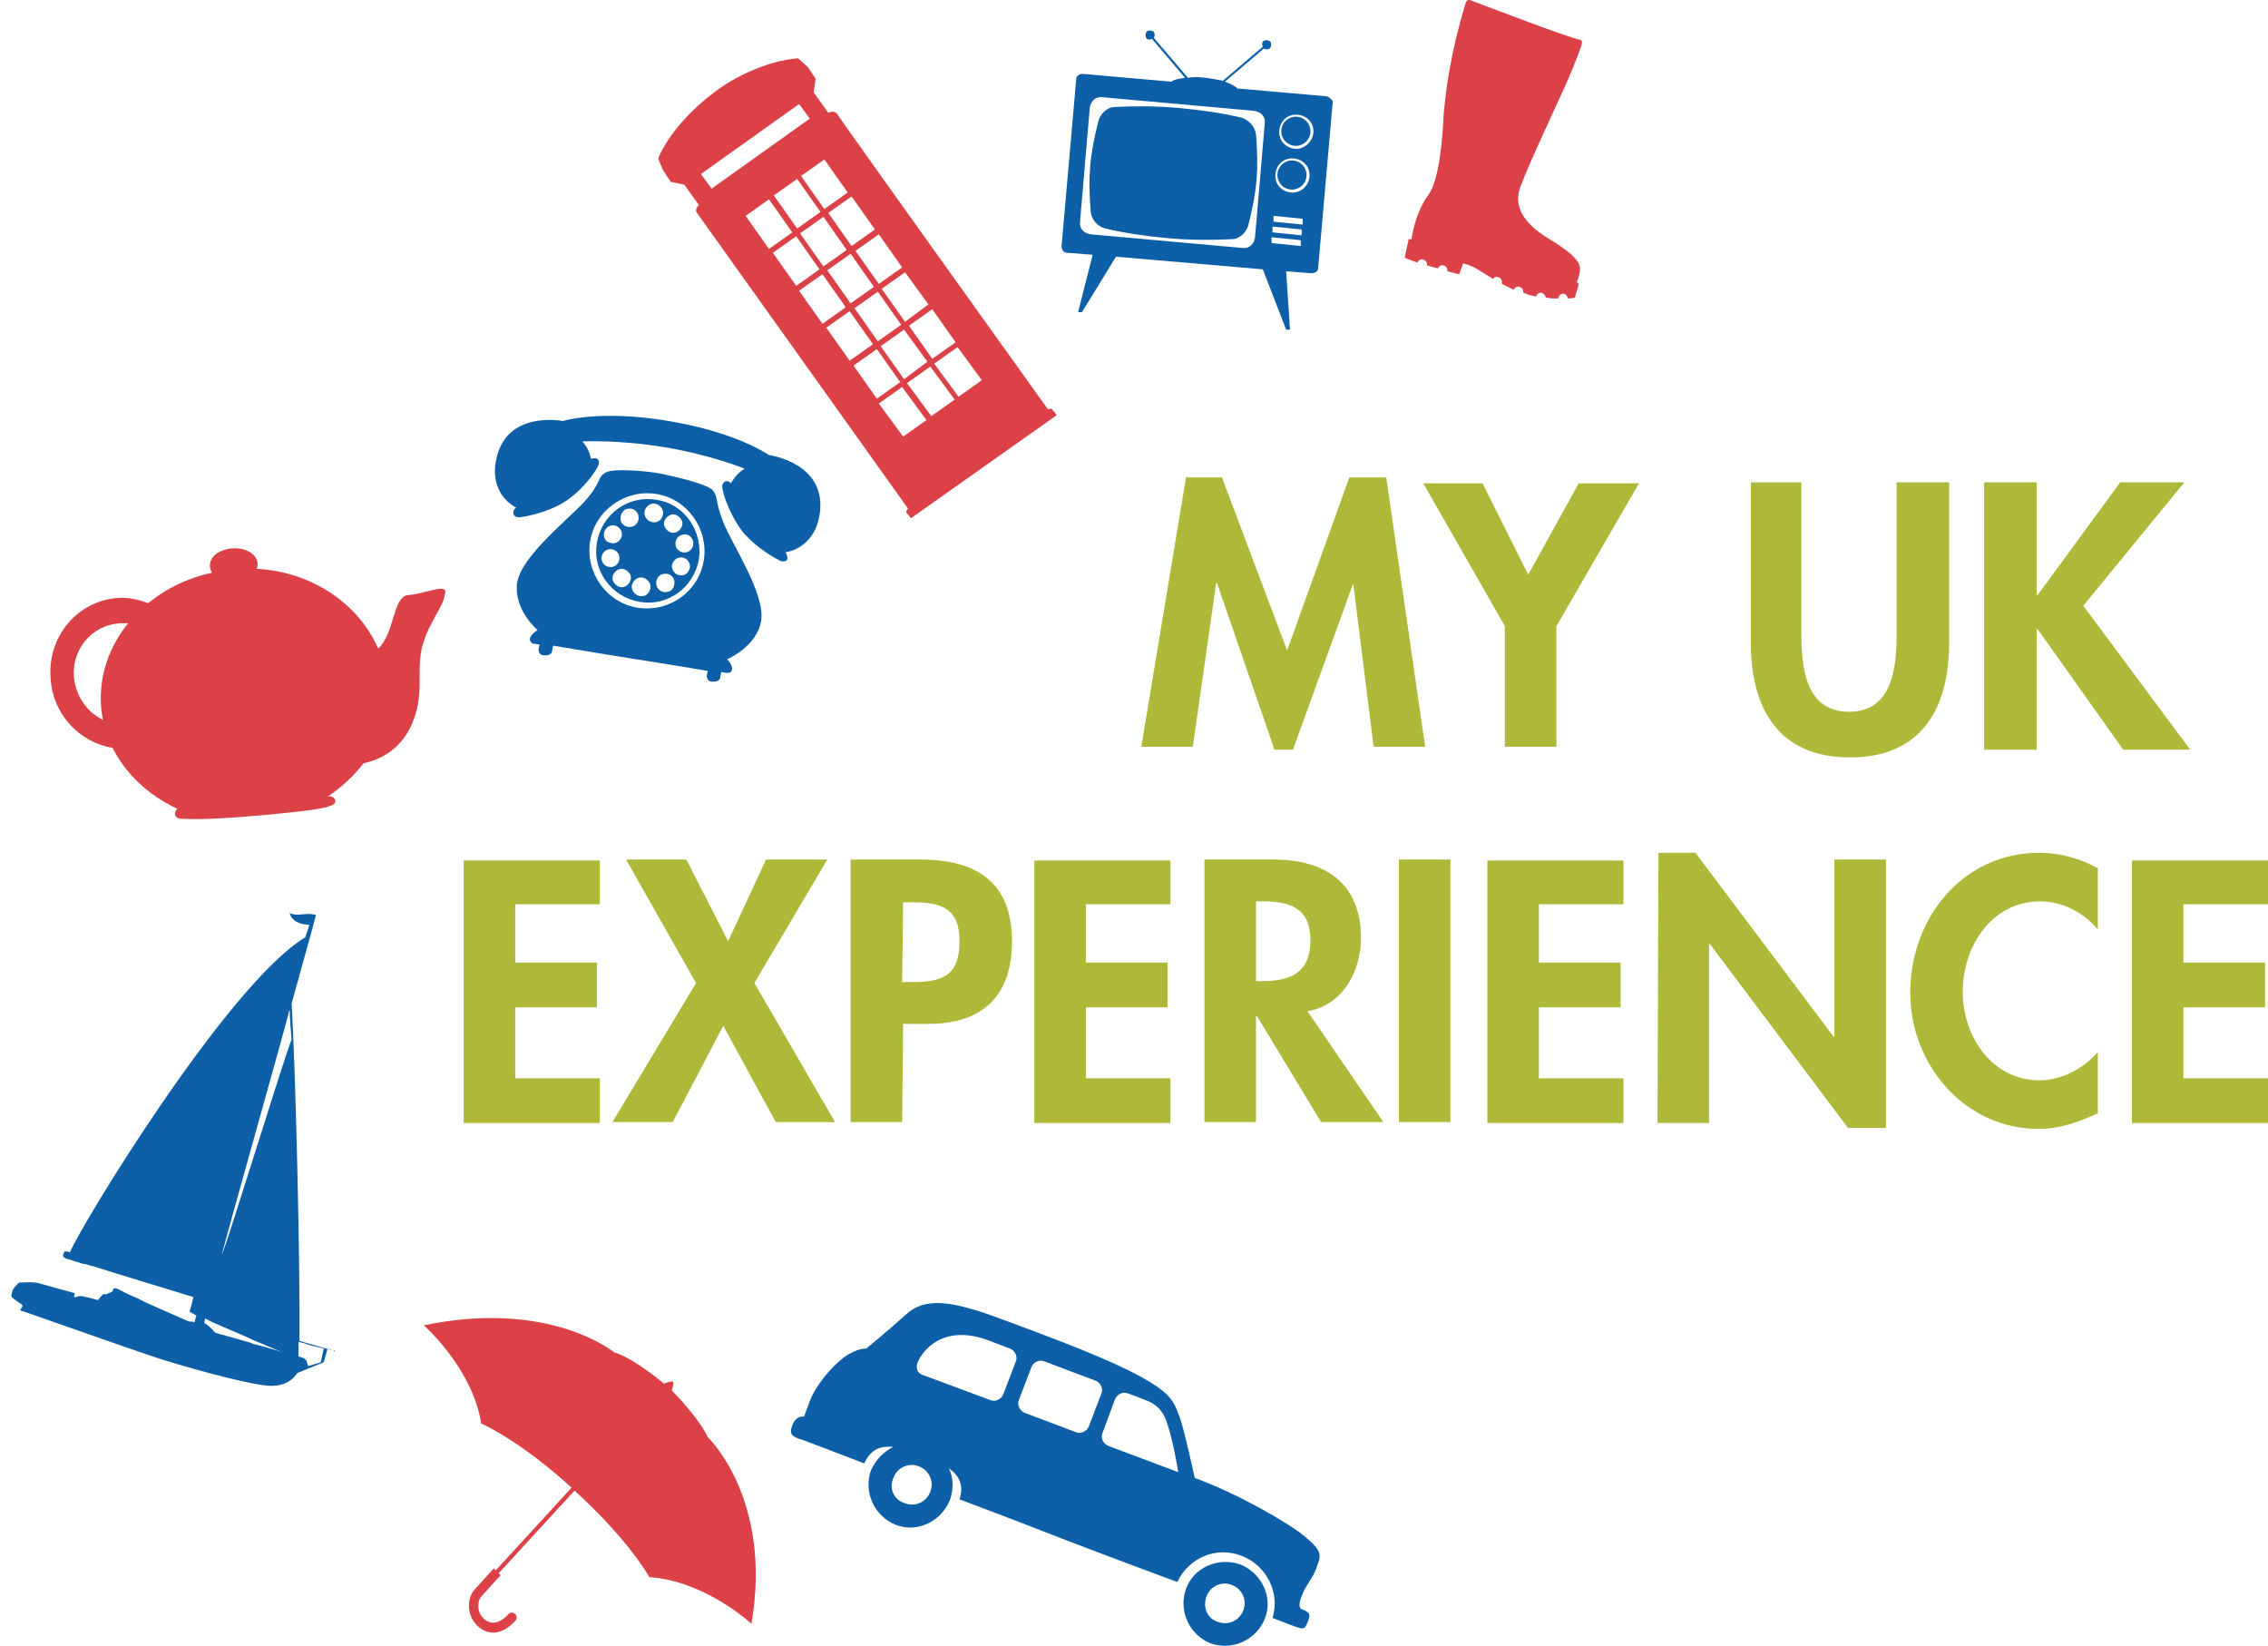 <?xml version="1.0" encoding="utf-8"?>
<!-- Generator: Adobe Illustrator 19.1.0, SVG Export Plug-In . SVG Version: 6.00 Build 0)  -->
<svg version="1.1" id="Layer_1" xmlns="http://www.w3.org/2000/svg" xmlns:xlink="http://www.w3.org/1999/xlink" x="0px" y="0px"
	 viewBox="-478 336.6 233.3 169.3" style="enable-background:new -478 336.6 233.3 169.3;" xml:space="preserve">
<style type="text/css">
	.st0{fill:#AEB939;}
	.st1{fill:#DB4146;}
	.st2{fill:#0D5FA8;}
	.st3{enable-background:new    ;}
</style>
<path class="st0" d="M-338.8,396.6L-338.8,396.6l-6.2,17.1h-1.9l-5.9-17.1h-0.1l-2.4,16.8h-5.3l4.6-27.7h3.7l6.7,17.8l6.4-17.8h3.8
	l4,27.7h-5.3L-338.8,396.6z"/>
<path class="st0" d="M-331.6,386.3h6.1l4.7,9.4l5.2-9.4h6.2l-8.5,14.7v12.4h-5.3V401L-331.6,386.3z"/>
<path class="st0" d="M-425,429.6v6h8.4v4.6h-8.4v7.3h8.7v4.6h-14v-27h14v4.5L-425,429.6L-425,429.6z"/>
<path class="st0" d="M-413.6,425h6.2l4.3,8.4l3.9-8.4h6.3l-7.5,12.7l8.3,14.3h-6.1l-5.4-9.9l-5.2,9.9h-6.2l8.6-14.3L-413.6,425z"/>
<path class="st0" d="M-385.2,452h-5.3v-27h7.2c5.7,0,9.4,2.3,9.4,8.4c0,5.7-3.1,8.5-8.6,8.5h-2.6L-385.2,452L-385.2,452z
	 M-385.2,437.6h1.1c3.1,0,4.8-0.7,4.8-4.2s-2-4-4.9-4h-0.9L-385.2,437.6L-385.2,437.6z"/>
<path class="st0" d="M-366.3,429.6v6h8.4v4.6h-8.4v7.3h8.7v4.6h-14v-27h14v4.5L-366.3,429.6L-366.3,429.6z"/>
<path class="st0" d="M-335.7,452h-6.4l-6.6-10.9h-0.1V452h-5.3v-27h7.1c5.3,0,9,2.4,9,8.1c0,3.4-1.9,6.9-5.5,7.5L-335.7,452z
	 M-348.8,437.5h0.7c2.9,0,4.9-0.9,4.9-4.2s-2.1-4-4.9-4h-0.7V437.5z"/>
<path class="st0" d="M-328.8,452h-5.3v-27h5.3V452z"/>
<path class="st0" d="M-319.7,429.6v6h8.4v4.6h-8.4v7.3h8.7v4.6h-14v-27h14v4.5L-319.7,429.6L-319.7,429.6z"/>
<path class="st0" d="M-307.4,424.3h3.8l14.2,18.9h0.1V425h5.3v27.6h-3.9l-14.2-18.9h-0.1v18.4h-5.3L-307.4,424.3L-307.4,424.3
	L-307.4,424.3z"/>
<path class="st0" d="M-262.2,432.2c-1.5-1.8-3.7-2.9-5.9-2.9c-5.1,0-8,4.7-8,9.3s3,9.1,7.9,9.1c2.3,0,4.5-1.2,6-2.9v6.3
	c-2,0.9-3.9,1.6-6.1,1.6c-7.6,0-13.2-6.6-13.2-14c0-7.7,5.4-14.4,13.3-14.4c2.1,0,4.2,0.6,6,1.6V432.2L-262.2,432.2z"/>
<path class="st0" d="M-253.4,429.6v6h8.4v4.6h-8.4v7.3h8.7v4.6h-14v-27h14v4.5L-253.4,429.6L-253.4,429.6z"/>
<path class="st1" d="M-331.1,356.7c-1.4,1.9-1.7,4.5-1.7,4.5h-0.3l-0.4,1.9c0.4,0.2,0.8,0.3,1.3,0.5c0.1-0.2,0.3-0.4,0.6-0.3
	c0.3,0.1,0.4,0.3,0.4,0.6l0,0c0.4,0.1,0.7,0.2,1.1,0.3c0.1-0.2,0.3-0.4,0.6-0.3c0.3,0.1,0.4,0.3,0.4,0.6l0,0
	c0.7,0.2,1.2,0.3,1.2,0.3l0.4-1.1c0,0,0.8,0.1,1.8,0.8c0.4,0.2,0.8,0.5,1.3,0.8c0.1-0.2,0.3-0.3,0.5-0.2c0.3,0.1,0.4,0.3,0.4,0.6
	v0.1c0.4,0.2,0.8,0.4,1.2,0.6c0.1-0.2,0.3-0.4,0.6-0.3c0.3,0.1,0.4,0.3,0.4,0.6l0,0c0.2,0.1,0.3,0.1,0.5,0.2
	c0.3,0.1,0.5,0.1,0.8,0.2l0,0c0.1-0.3,0.3-0.4,0.6-0.4c0.2,0.1,0.4,0.3,0.4,0.5c0.5,0.1,0.9,0.1,1.3,0.1v-0.1
	c0.1-0.3,0.3-0.4,0.6-0.4c0.2,0.1,0.3,0.2,0.4,0.5c0.4,0,0.7-0.1,0.7-0.1l0.4-1.4l-0.2-0.2c0,0,0.2-0.4,0.3-1s0.2-1.4-3.1-3.4
	c-3.2-1.9-3.6-3.8-3-5.4c0.4-1.1,1.5-3.6,2.7-6.2c1.1-2.5,2.5-5.2,3.6-8.4c0-0.1,0.1-0.4-0.1-0.5c-1-0.1-11.1-4-11.4-4.1
	c-0.2-0.1-0.3,0.1-0.4,0.2c-1.7,5.6-2.1,9.4-2.3,11.6C-329.6,350.6-329.9,355.1-331.1,356.7"/>
<g>
	<path class="st2" d="M-350.3,348.7c-2.1-0.5-4.3-0.8-6.5-1s-4.4-0.2-6.5-0.1c-0.8,0-1.5,0.7-1.7,1.4c-0.9,3.5-1.1,5.8-0.8,9.4
		c0.1,0.8,0.7,1.5,1.5,1.7c2.1,0.5,4.3,0.8,6.5,1s4.4,0.2,6.5,0.1c0.8,0,1.5-0.7,1.7-1.4c0.9-3.5,1.1-5.8,0.8-9.4
		C-348.9,349.6-349.6,348.9-350.3,348.7z"/>
	<path class="st2" d="M-341.6,346.5l-9.1-0.8c-0.2-0.2-0.7-0.5-1.3-0.7l4-3.4c0.2,0.1,0.4,0.1,0.6,0c0.2-0.2,0.2-0.5,0.1-0.7
		c-0.2-0.2-0.5-0.2-0.7-0.1c-0.2,0.1-0.2,0.4-0.1,0.6l-4.1,3.5c-0.5-0.1-1.1-0.2-1.8-0.3s-1.3-0.1-1.8,0l-3.5-4.1
		c0.1-0.2,0.1-0.4,0-0.6c-0.2-0.2-0.5-0.2-0.7-0.1c-0.2,0.2-0.2,0.5-0.1,0.7s0.4,0.2,0.6,0.1l3.4,4c-0.7,0.1-1.2,0.2-1.4,0.4
		l-9.1-0.8c-0.4,0-0.7,0.2-0.7,0.6l-1.5,17.1c0,0.4,0.2,0.7,0.6,0.7l2.6,0.2l-1.5,5.9h0.4l3.5-5.7l15.1,1.3l2.4,6.2h0.4l-0.4-6
		l2.6,0.2c0.4,0,0.7-0.2,0.7-0.6l1.5-17.1C-341,346.9-341.3,346.5-341.6,346.5z M-348.9,361c-0.1,0.7-0.6,1.2-1.3,1.1l-15.6-1.4
		c-0.7-0.1-1.2-0.6-1.1-1.3l1-11.7c0.1-0.7,0.6-1.2,1.3-1.1l15.6,1.4c0.7,0.1,1.2,0.6,1.1,1.3L-348.9,361z M-344.2,361.9l-3-0.3V361
		l3,0.3V361.9z M-344.1,360.8l-3-0.3v-0.6l3,0.3V360.8z M-344,359.7l-3-0.3v-0.6l3,0.3V359.7z M-345.2,356.4c-1-0.1-1.7-0.9-1.6-1.9
		c0.1-1,0.9-1.7,1.9-1.6c1,0.1,1.7,0.9,1.6,1.9S-344.3,356.5-345.2,356.4z M-344.8,351.9c-1-0.1-1.7-0.9-1.6-1.9s0.9-1.7,1.9-1.6
		c1,0.1,1.7,0.9,1.6,1.9C-343,351.2-343.9,352-344.8,351.9z"/>
	<circle class="st2" cx="-344.7" cy="350.1" r="1.5"/>
	<circle class="st2" cx="-345.1" cy="354.6" r="1.5"/>
</g>
<path class="st1" d="M-370.2,378.7c0,0-21.5-30-21.7-30.4c-0.3-0.4-0.9-0.1-0.9-0.1l-1.5-2.1l0.2-1.4l-0.8-1.2l-1-0.9
	c-3.1,0.2-6.7,2-8.5,3.4c-1.8,1.3-4.7,4-5.9,6.9l0.5,1.2l0.8,1.2l1.4,0.3l1.5,2.1c0,0-0.5,0.4-0.2,0.8c0.3,0.4,21.7,30.4,21.7,30.4
	s-0.3,0.3-0.1,0.5s0.4,0.5,0.4,0.5l7.5-5.3l7.5-5.3c0,0-0.2-0.3-0.4-0.5C-369.8,378.5-370.2,378.7-370.2,378.7z M-382.7,379.8
	l-2.4,1.7l-2.5-3.4l2.4-1.7L-382.7,379.8z M-385.4,375.9l-2.4,1.7l-2.4-3.4l2.4-1.7L-385.4,375.9z M-388.2,372l-2.4,1.7l-2.4-3.4
	l2.4-1.7L-388.2,372z M-391,368.2l-2.4,1.7l-2.4-3.4l2.4-1.7L-391,368.2z M-393.7,364.3l-2.4,1.7l-2.4-3.4l2.4-1.7L-393.7,364.3z
	 M-396.5,360.5l-2.4,1.7l-2.4-3.4l2.4-1.7L-396.5,360.5z M-379.8,377.7l-2.4,1.7l-2.5-3.4l2.4-1.7L-379.8,377.7z M-382.6,373.8
	l-2.4,1.8l-2.4-3.4l2.4-1.7L-382.6,373.8z M-385.3,370l-2.4,1.7l-2.4-3.4l2.4-1.7L-385.3,370z M-388.1,366.1l-2.4,1.7l-2.4-3.4
	l2.4-1.7L-388.1,366.1z M-390.9,362.3l-2.4,1.7l-2.4-3.4l2.4-1.7L-390.9,362.3z M-393.6,358.4l-2.4,1.7l-2.4-3.4l2.4-1.7
	L-393.6,358.4z M-377,375.7l-2.4,1.7l-2.5-3.4l2.4-1.7L-377,375.7z M-379.7,371.8l-2.4,1.7l-2.4-3.4l2.4-1.7L-379.7,371.8z
	 M-382.5,367.9l-2.4,1.8l-2.4-3.4l2.4-1.7L-382.5,367.9z M-385.2,364.1l-2.4,1.7l-2.4-3.4l2.4-1.7L-385.2,364.1z M-388,360.2
	l-2.4,1.7l-2.4-3.4l2.4-1.7L-388,360.2z M-390.8,356.4l-2.4,1.7l-2.4-3.4l2.4-1.7L-390.8,356.4z M-394.7,348.8l-10.1,7.2l-1.1-1.5
	l10.1-7.2L-394.7,348.8z"/>
<g>
	<path class="st2" d="M-410.5,388c-2.9-0.5-5.6,1.5-6.1,4.4s1.5,5.6,4.4,6.1s5.6-1.5,6.1-4.4C-405.7,391.2-407.6,388.4-410.5,388z
		 M-406.7,392.3c0.1,0.5-0.2,1-0.7,1.1s-1-0.2-1.1-0.7s0.2-1,0.7-1.1C-407.3,391.4-406.8,391.8-406.7,392.3z M-413.7,389
		c0.5-0.2,1-0.1,1.3,0.4c0.2,0.5,0.1,1-0.4,1.3c-0.5,0.2-1,0.1-1.3-0.4C-414.3,389.8-414.1,389.3-413.7,389z M-415.8,391.2
		c0.2-0.5,0.8-0.7,1.2-0.5c0.5,0.2,0.7,0.8,0.5,1.2c-0.2,0.5-0.8,0.7-1.2,0.5C-415.8,392.3-416,391.7-415.8,391.2z M-416.1,394.2
		c-0.1-0.5,0.2-1,0.7-1.1s1,0.2,1.1,0.7s-0.2,1-0.7,1.1C-415.5,395-416,394.7-416.1,394.2z M-413.4,396.7c-0.4,0.4-0.9,0.4-1.3,0
		c-0.4-0.4-0.4-0.9,0-1.3c0.4-0.4,0.9-0.4,1.3,0C-413,395.7-413,396.3-413.4,396.7z M-412.2,397.9c-0.5-0.1-0.9-0.6-0.8-1.1
		s0.6-0.9,1.1-0.8c0.5,0.1,0.9,0.6,0.8,1.1C-411.2,397.7-411.7,398-412.2,397.9z M-410.9,390.3c-0.5-0.1-0.9-0.6-0.8-1.1
		s0.6-0.9,1.1-0.8c0.5,0.1,0.9,0.6,0.8,1.1C-409.9,390.1-410.4,390.4-410.9,390.3z M-409.4,389.8c0.4-0.4,0.9-0.4,1.3,0
		c0.4,0.4,0.4,0.9,0,1.3c-0.4,0.4-0.9,0.4-1.3,0C-409.8,390.7-409.8,390.2-409.4,389.8z M-409.1,397.4c-0.5,0.2-1,0.1-1.3-0.4
		c-0.2-0.5-0.1-1,0.4-1.3c0.5-0.2,1-0.1,1.3,0.4C-408.5,396.6-408.7,397.2-409.1,397.4z M-408.3,395.7c-0.5-0.2-0.7-0.8-0.5-1.2
		c0.2-0.5,0.8-0.7,1.2-0.5c0.5,0.2,0.7,0.8,0.5,1.2C-407.3,395.7-407.8,395.9-408.3,395.7z"/>
	<g>
		<path class="st2" d="M-404.7,387c-0.7-0.7-4.4-1.5-5.4-1.7c-0.9-0.2-4.8-0.6-5.6-0.1c-0.9,0.5-0.4,1-2.1,2.9
			c-1.7,1.9-6.5,5.6-7,8.4c-0.4,2.8,2.1,4.9,2.1,4.9s-0.7,0.4-0.8,0.9c0,0.3,0.2,0.4,0.3,0.5c0,0,0.3,0,0.7,0.1l-0.1,0.5
			c0,0.3,0.2,0.6,0.5,0.6h0.3c0.3,0,0.6-0.2,0.6-0.5l0.1-0.5c2.9,0.5,7.9,1.3,7.9,1.3s5.1,0.8,8,1.3l-0.1,0.5c0,0.3,0.2,0.6,0.5,0.6
			h0.3c0.3,0,0.6-0.2,0.6-0.5l0.1-0.5c0.3,0.1,0.5,0.1,0.6,0.1c0.2,0,0.4,0,0.5-0.3c0.1-0.5-0.5-1.1-0.5-1.1s3.1-1.3,3.5-4
			c0.4-2.8-3-7.8-3.9-10.1C-404.5,388-404.1,387.7-404.7,387z M-412.4,399.1c-3.2-0.5-5.4-3.6-4.9-6.8s3.6-5.4,6.8-4.9
			s5.4,3.6,4.9,6.8S-409.1,399.6-412.4,399.1z"/>
		<path class="st2" d="M-393.7,389.6c0.9-5.4-5.2-6.2-5.2-6.2s-3.2-2.3-10.3-3.5s-10.9,0-10.9,0s-6-1.2-6.9,4.2
			c-0.6,3.5,2.1,4.7,2.1,4.7s-0.3,0.2-0.3,0.5s0.2,0.5,0.6,0.5c0.3,0,2.8-0.4,4.7-1.6c2-1.3,3.4-3.4,3.5-3.9s-0.3-0.7-0.8-0.5
			c0,0-0.2-1.1-0.9-1.8c0,0,3.7-0.2,8.5,0.6s8.2,2.2,8.2,2.2c-0.9,0.5-1.4,1.5-1.4,1.5c-0.4-0.4-0.8-0.2-0.9,0.2
			c-0.1,0.5,0.7,3,2.1,4.8c1.5,1.8,3.7,2.9,3.9,3c0.4,0.1,0.7,0,0.7-0.3s-0.2-0.6-0.2-0.6S-394.3,393.1-393.7,389.6z"/>
	</g>
</g>
<g>
	<path class="st1" d="M-444.1,419.5c-0.4,0.2-1.9,0.5-7.6,1c-5.7,0.5-7.4,0.3-7.7,0.3s-0.6-0.2-0.6-0.5l0,0c0-0.3,0.2-0.6,0.5-0.6
		l15.4-1.2c0.3,0,0.6,0.2,0.6,0.5l0,0C-443.5,419.2-443.7,419.4-444.1,419.5z"/>
	<path class="st1" d="M-432.2,397.5c0.1-0.9-2.2,0.2-3.8,0.3s-1.4,4-3.1,5.5c-2-4.6-6.8-7.9-12.5-8.2c0.1-0.2,0.1-0.4,0.1-0.6
		c-0.1-0.9-1.2-1.6-2.6-1.5c-1.4,0.1-2.4,0.9-2.3,1.9c0,0.2,0.1,0.4,0.2,0.6c-6.9,1.5-11.9,7.3-11.4,13.8c0.4,4.7,3.6,8.6,8.1,10.6
		l15.1-1.3c1.5-1,2.8-2.2,3.8-3.5c1-0.2,3.7-1,5-4.1s0.4-5.1,1-7.8C-433.9,400.5-432.3,399-432.2,397.5z"/>
	<path class="st1" d="M-470.4,406.2c-0.2-2.9,1.9-5.3,4.7-5.5c0.4,0,0.7,0,1,0c0.6-0.7,1.3-1.4,2.1-2c-1-0.4-2.1-0.7-3.3-0.6
		c-4.1,0.3-7.2,3.9-6.9,8.2c0.2,4,3.4,7.1,7.2,7.3c-0.6-0.9-1.1-1.8-1.4-2.8C-468.9,410.1-470.2,408.3-470.4,406.2z"/>
</g>
<path class="st2" d="M-443.7,475.5c-0.1,0-3.5-1-3.5-1c0.1-7.4-0.4-28.2-0.8-34.7c1.1-4,2.4-8.6,2.5-9.1c-1-0.3-1.9,0.2-2.7-0.2
	c0.1,0.6,0.8,1.2,2,1.2c0,0.2-0.4,1.3-0.4,1.3c-8,4.8-23.3,30-24.2,32.4c-0.2-0.1-0.5-0.1-0.5-0.1c-0.1,0-0.1,0-0.1,0.1s0,0-0.1,0.2
	c-0.1,0.3,0.2,0.4,0.5,0.5c0.1,0,1.5,0.5,1.7,0.5h0.1c0.2,0.1,0.4,0.1,0.6,0.2h0.1c2.8,0.9,7.2,2.2,10.4,3.2
	c-0.1,0.4-0.2,0.8-0.4,1.5l0,0l0.7,0.4l0,0l0,0l-0.2,0.7c-0.2-0.1-0.4-0.1-0.6-0.1c-0.2-0.1-2.3-1-4.3-1.9l-1-0.5
	c-1-0.4-1.7-0.8-1.9-0.9c-0.6-0.3-0.6,0.1-0.6,0.2l-0.2,0.1c-0.2,0.1-0.3,0.1-0.4,0.2c-0.1,0-0.3,0-0.4,0c-0.1,0.1-0.3,0.3-0.5,0.6
	c-0.2,0-0.7-0.2-1.2-0.3h-0.1c-0.2-0.1-0.4-0.1-0.5-0.1l0,0h-0.1c-0.2,0-0.3,0.1-0.4,0.1c0,0-0.1,0-0.2,0l0.1-0.4
	c-0.7-0.2-3.3-0.9-3.6-1c-0.5-0.2-1.8-0.1-1.9-0.1c-0.1,0-0.2,0-0.2,0c-0.2,0.1-0.7,0.7-0.7,0.8s-0.2,0.5-0.1,0.7
	c0.2,0.2,0.7,0.5,0.8,0.6s0.3,0.1,0.3,0.3s0,0.1-0.1,0.2c0,0.2-0.4,0.2,0.3,0.4c0.6,0.2,10.5,3.7,13.2,4.6c2.7,0.9,9,2.7,11.7,3
	c1.9,0.2,2.8-0.7,3.2-1.3l2.7-1.1l0.4-1.4L-443.7,475.5C-443.6,475.7-443.4,475.5-443.7,475.5z M-448.2,440.4c0,0.6,0.1,2.2,0.2,3.1
	c-0.6,1.3-6.6,20.9-7.2,22.2C-454.8,464-448.8,442.8-448.2,440.4z M-452,474.8l-0.2-0.1c-1.7-0.5-3.2-0.9-3.2-0.9
	c-0.2-0.1-0.4,0-0.7-0.4l-0.1-0.1l-0.2-0.2c-0.2-0.2-0.5-0.4-0.5-0.4s0,0-0.1,0l0.1-0.5c0.2,0.1,0.4,0.2,0.6,0.3l0.2,0.1
	c1.1,0.5,2.6,1.1,3.9,1.7l0.2,0.1c1.7,0.7,3.3,1.4,4.3,1.8C-448.6,475.7-450.4,475.2-452,474.8z M-445,476.7l-1.3,0.4l-0.2-0.6
	c0,0-0.1,0-0.1-0.1c-0.1-0.1-0.3-0.2-0.7-0.3c0-0.2,0-0.3,0-0.5v-0.2c0-0.2,0-0.5,0-0.8l0.8,0.2l0.2,0.1l1.6,0.4L-445,476.7z"/>
<path class="st1" d="M-405.2,484.4c-0.6-1.4-2.6-3.7-3.7-4.8c0,0,0.3-0.8,0.1-0.9c-0.2-0.1-0.9,0.2-0.9,0.2c-1.2-1-3.6-2.8-5.1-3.2
	c0,0-6.6-5.5-19.6-2.8c0,0,5,4.4,5.9,10.1c0,0,3.8,1.6,9.3,6.6l-7.8,8.5l-0.2-0.2l-2,2.2c-0.7,0.8-0.9,2.5,0.3,3.7
	c1.2,1.1,2.6,0.9,3.9-0.5c0.2-0.2,0.2-0.5,0-0.7s-0.5-0.2-0.7,0c-0.6,0.7-1.6,1.3-2.5,0.5s-0.6-2-0.3-2.3l2-2.2l-0.2-0.2l7.8-8.5
	c5.7,5.2,7.7,8.9,7.7,8.9c5.8,0.4,10.5,4.8,10.5,4.8C-398.5,490.7-405.2,484.4-405.2,484.4z"/>
<g>
	<path class="st2" d="M-356,500c-0.8,2.2,0.3,4.7,2.5,5.6c2.2,0.8,4.7-0.3,5.6-2.5s-0.3-4.7-2.5-5.6
		C-352.7,496.7-355.2,497.8-356,500z M-353.9,500.8c0.4-1.1,1.6-1.6,2.6-1.2c1.1,0.4,1.6,1.6,1.2,2.6c-0.4,1.1-1.6,1.6-2.6,1.2
		C-353.8,503.1-354.3,501.9-353.9,500.8z"/>
	<path class="st2" d="M-396.5,483.2c-0.4,1,0.1,1.2,1.1,1.5c0.3,0.1,2.9,1.1,6.3,2.4c0.7-1.5,1.7-1.8,3-1.7c-1,0.5-1.8,1.3-2.3,2.4
		c-0.8,2.2,0.3,4.7,2.5,5.6c2.2,0.9,4.7-0.3,5.6-2.5c0.4-1.1,0.4-2.3-0.1-3.3c1,0.7,1.6,1.7,1.1,3.2c6.4,2.4,10.7,4.1,10.7,4.1
		s5.2,2,11.7,4.4c1.2-2.5,4-3.7,6.6-2.7s4,3.8,3.2,6.4c1.8,0.7,2.6,1,2.7,1c0.6,0.2,0.7,0,1-0.8c0.2-0.6,0.1-0.8-0.7-1.1
		c-0.4-0.2-0.2-0.9,0.1-1.6c0.4-1,1-1.5,1.4-2.6c0.5-1.4,0.7-1.7-1.2-3.3c-1.7-1.4-6.9-4.4-11.3-6c0,0-1.1-5.1-1.6-6.4
		c-0.8-1.9-0.5-3.3-14.7-8.6c-6.2-2.3-10.6-4.3-13.3-1.9c-2,1.8-4.2,3.6-4.2,3.6s-0.9-0.1-2.3,0.9c-1.3,1-2.9,2.9-3.5,4.5
		s-0.6,1.6-0.6,1.6S-396.1,482.1-396.5,483.2z M-363.3,480.5c0.2-0.5,0.8-0.8,1.3-0.6c0,0,0.9,0.3,2.1,0.8c1,0.4,1.6,1.2,1.9,2.1
		c0.7,2,1.2,5.2,1.2,5.2l-7.2-2.7c-0.5-0.2-0.8-0.8-0.6-1.3L-363.3,480.5z M-371.9,477.2c0.2-0.5,0.8-0.8,1.3-0.6l5.3,2
		c0.5,0.2,0.8,0.8,0.6,1.3l-1.3,3.4c-0.2,0.5-0.8,0.8-1.3,0.6l-5.3-2c-0.5-0.2-0.8-0.8-0.6-1.3L-371.9,477.2z M-386.1,488.6
		c0.4-1.1,1.6-1.6,2.6-1.2c1.1,0.4,1.6,1.6,1.2,2.6c-0.4,1.1-1.6,1.6-2.6,1.2C-386,490.9-386.6,489.7-386.1,488.6z M-383.6,476.7
		c0.4-1,2.5-4.1,7.4-2.2c1.3,0.5,2.1,0.8,2.1,0.8c0.5,0.2,0.8,0.8,0.6,1.3l-1.3,3.4c-0.2,0.5-0.8,0.8-1.3,0.6l-7-2.6
		C-383.7,477.8-383.8,477.2-383.6,476.7z"/>
</g>
<g class="st3">
	<path class="st0" d="M-298.1,386.2h5.4v15.4c0,3.4,0.3,8.2,4.9,8.2s4.9-4.8,4.9-8.2v-15.4h5.4v16.5c0,6.7-2.8,11.8-10.2,11.8
		s-10.2-5.1-10.2-11.8v-16.5H-298.1z"/>
	<path class="st0" d="M-259.9,386.2h6.6l-10.4,12.7l11,14.8h-6.9l-8.8-12.4h-0.1v12.4h-5.4v-27.5h5.4v11.6h0.1L-259.9,386.2z"/>
</g>
</svg>
